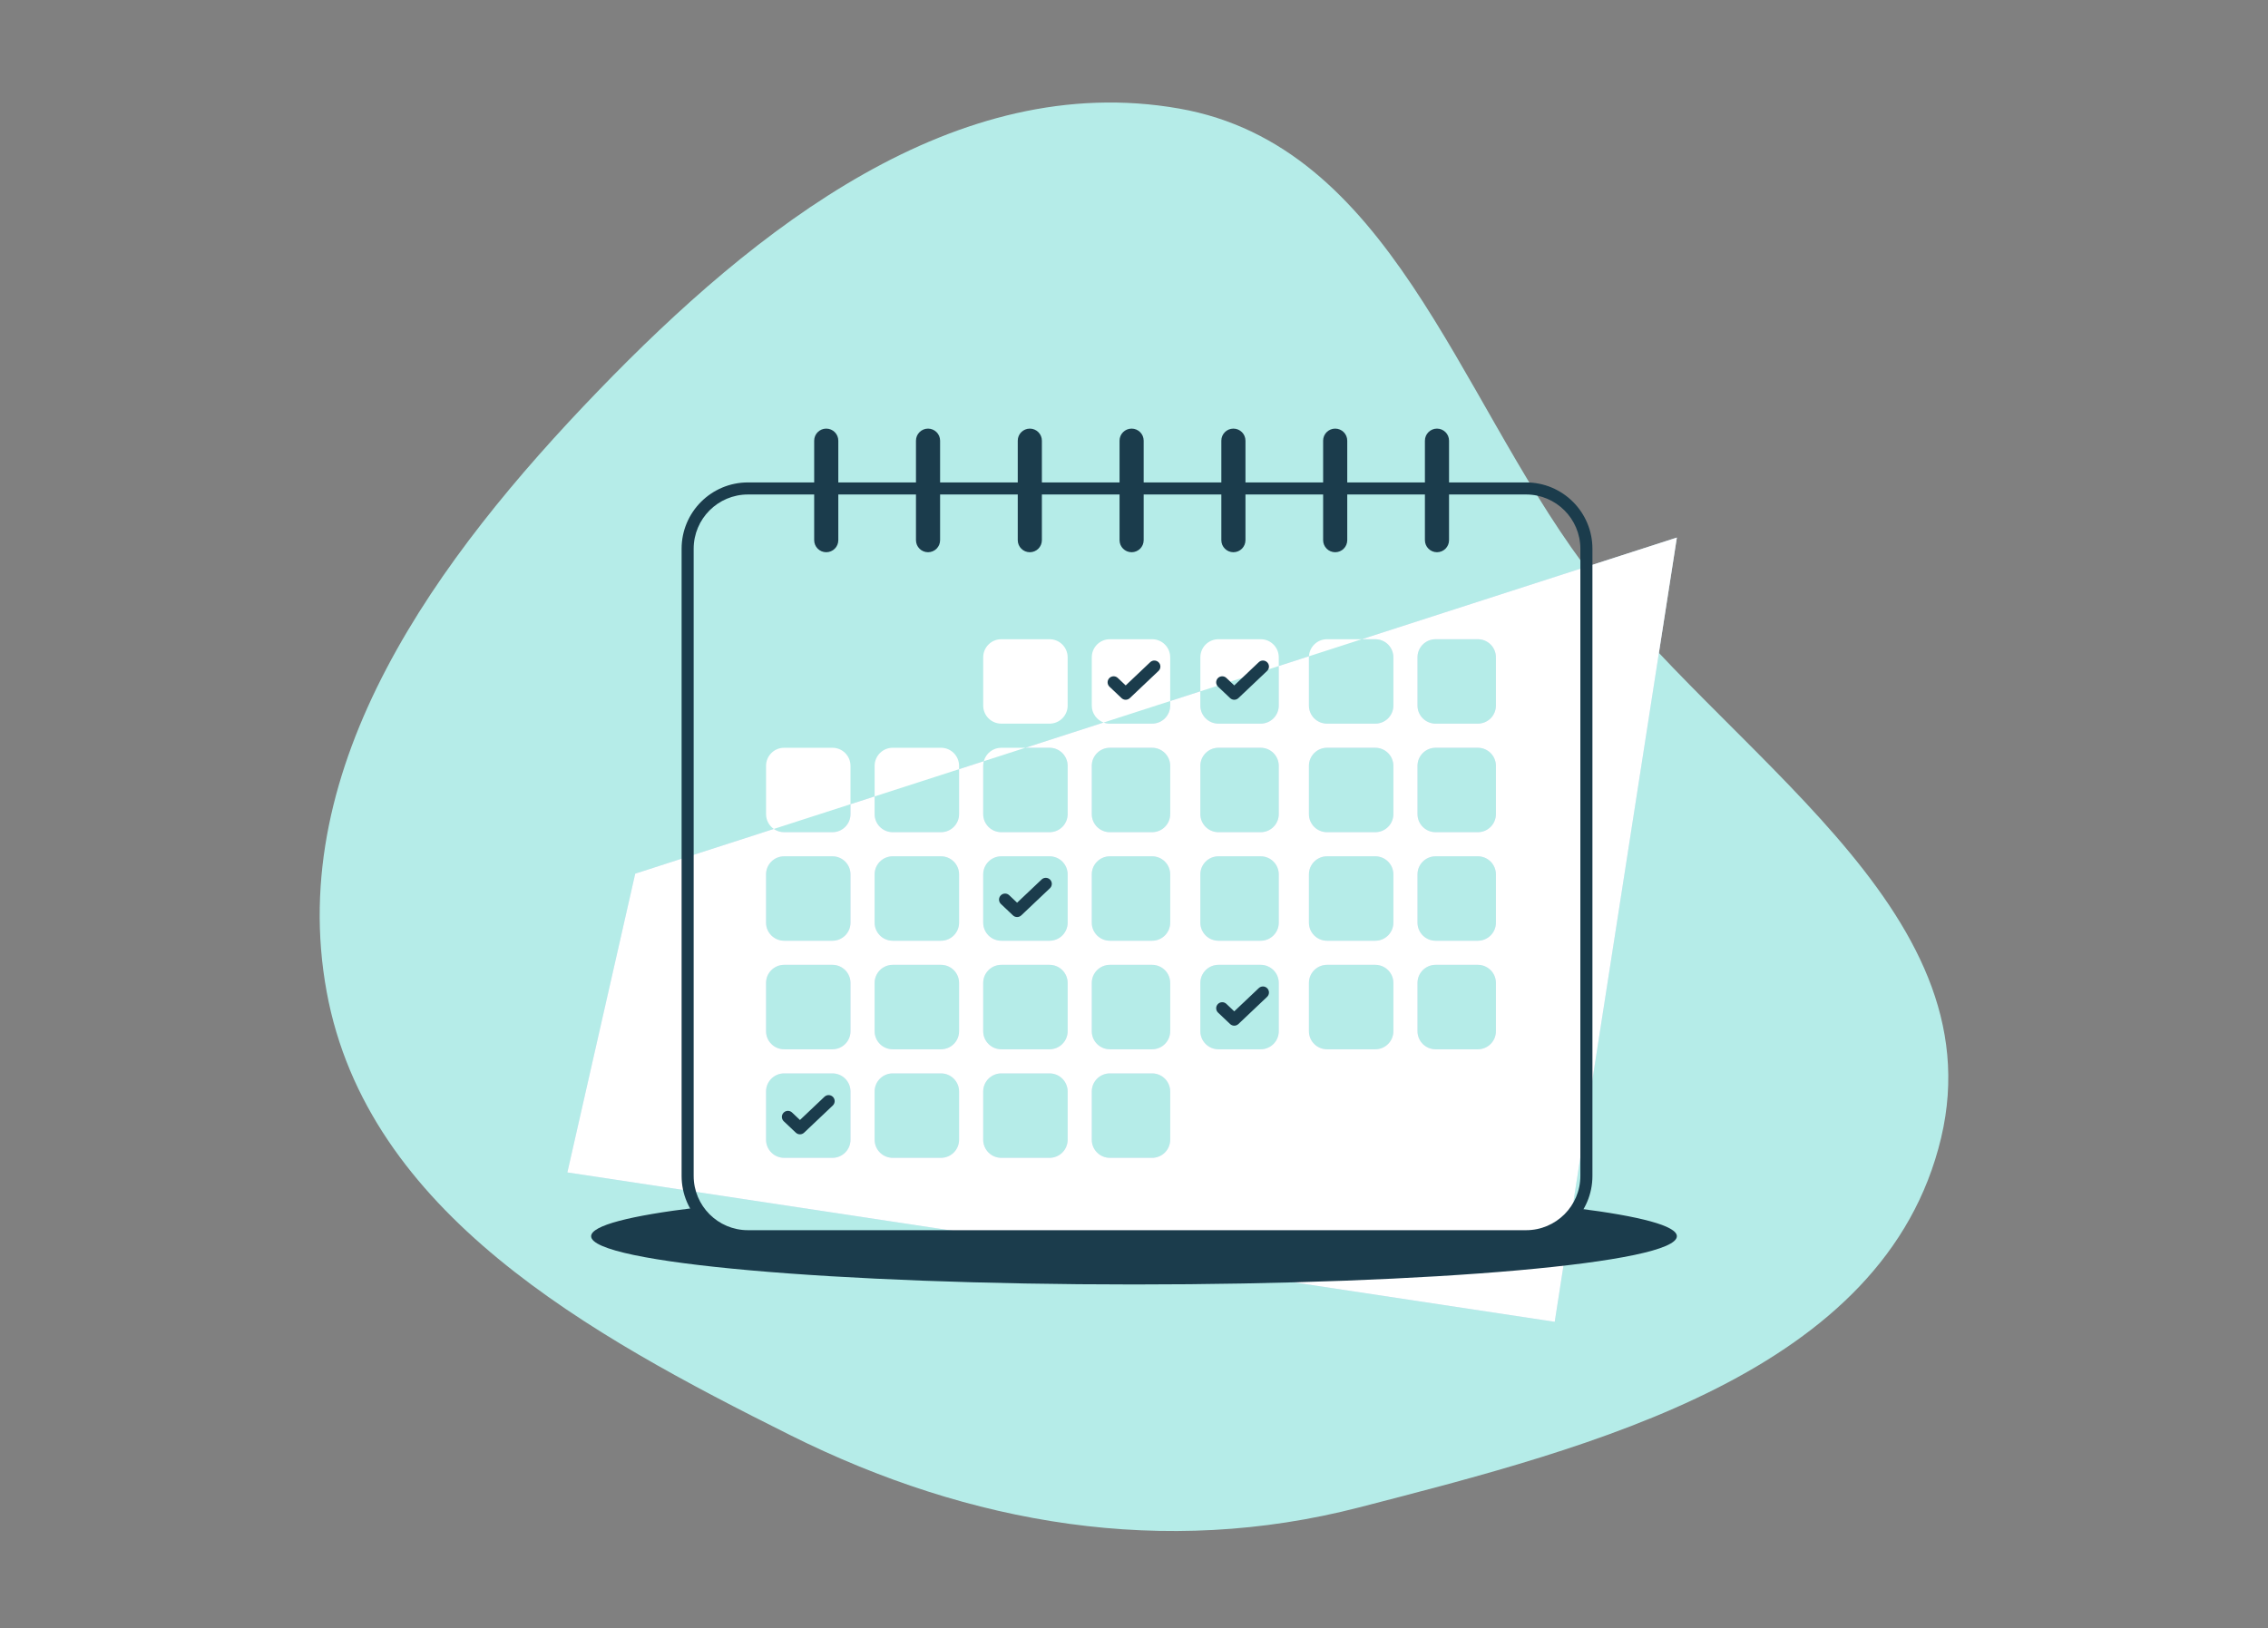 <svg width="376" height="270" viewBox="0 0 376 270" fill="none" xmlns="http://www.w3.org/2000/svg">
<rect x="0" y="0" width="376" height="270" fill="#808080" stroke="none"/>
<path fill-rule="evenodd" clip-rule="evenodd" d="M99.17 64.821C125.248 37.792 158.499 11.495 195.489 18.002C230.364 24.137 241.416 65.086 262.481 93.55C285.872 125.158 330.893 150.436 321.806 188.693C312.543 227.69 264.137 239.946 225.328 249.97C193.039 258.31 160.829 252.879 130.994 237.978C97.634 221.316 60.9 201.153 54.159 164.478C47.227 126.761 72.542 92.418 99.17 64.821Z" fill="#B5ECE8"/>
<path fill-rule="evenodd" clip-rule="evenodd" d="M105.312 144.878L128.287 137.463C128.772 137.802 129.363 138 130 138H138C139.657 138 141 136.657 141 135V133.36L145 132.069V135C145 136.657 146.343 138 148 138H156C157.657 138 159 136.657 159 135V127.55L163.101 126.226C163.035 126.473 163 126.733 163 127V135C163 136.657 164.343 138 166 138H174C175.657 138 177 136.657 177 135V127C177 125.343 175.657 124 174 124H169.999L182.963 119.816C183.286 119.935 183.635 120 184 120H191C192.657 120 194 118.657 194 117V116.253L199 114.64V117C199 118.657 200.343 120 202 120H209C210.657 120 212 118.657 212 117V110.444L217.005 108.829C217.002 108.885 217 108.943 217 109V117C217 118.657 218.343 120 220 120H228C229.657 120 231 118.657 231 117V109C231 107.343 229.657 106 228 106H225.768L278 89.142L257.75 219.193L94.062 194.421L105.312 144.878ZM130 142C128.343 142 127 143.343 127 145V153C127 154.657 128.343 156 130 156H138C139.657 156 141 154.657 141 153V145C141 143.343 139.657 142 138 142H130ZM127 163C127 161.343 128.343 160 130 160H138C139.657 160 141 161.343 141 163V171C141 172.657 139.657 174 138 174H130C128.343 174 127 172.657 127 171V163ZM130 178C128.343 178 127 179.343 127 181V189C127 190.657 128.343 192 130 192H138C139.657 192 141 190.657 141 189V181C141 179.343 139.657 178 138 178H130ZM148 142C146.343 142 145 143.343 145 145V153C145 154.657 146.343 156 148 156H156C157.657 156 159 154.657 159 153V145C159 143.343 157.657 142 156 142H148ZM145 163C145 161.343 146.343 160 148 160H156C157.657 160 159 161.343 159 163V171C159 172.657 157.657 174 156 174H148C146.343 174 145 172.657 145 171V163ZM148 178C146.343 178 145 179.343 145 181V189C145 190.657 146.343 192 148 192H156C157.657 192 159 190.657 159 189V181C159 179.343 157.657 178 156 178H148ZM163 145C163 143.343 164.343 142 166 142H174C175.657 142 177 143.343 177 145V153C177 154.657 175.657 156 174 156H166C164.343 156 163 154.657 163 153V145ZM166 160C164.343 160 163 161.343 163 163V171C163 172.657 164.343 174 166 174H174C175.657 174 177 172.657 177 171V163C177 161.343 175.657 160 174 160H166ZM163 181C163 179.343 164.343 178 166 178H174C175.657 178 177 179.343 177 181V189C177 190.657 175.657 192 174 192H166C164.343 192 163 190.657 163 189V181ZM184 124C182.343 124 181 125.343 181 127V135C181 136.657 182.343 138 184 138H191C192.657 138 194 136.657 194 135V127C194 125.343 192.657 124 191 124H184ZM184 142C182.343 142 181 143.343 181 145V153C181 154.657 182.343 156 184 156H191C192.657 156 194 154.657 194 153V145C194 143.343 192.657 142 191 142H184ZM181 163C181 161.343 182.343 160 184 160H191C192.657 160 194 161.343 194 163V171C194 172.657 192.657 174 191 174H184C182.343 174 181 172.657 181 171V163ZM184 178C182.343 178 181 179.343 181 181V189C181 190.657 182.343 192 184 192H191C192.657 192 194 190.657 194 189V181C194 179.343 192.657 178 191 178H184ZM199 127C199 125.343 200.343 124 202 124H209C210.657 124 212 125.343 212 127V135C212 136.657 210.657 138 209 138H202C200.343 138 199 136.657 199 135V127ZM199 145C199 143.343 200.343 142 202 142H209C210.657 142 212 143.343 212 145V153C212 154.657 210.657 156 209 156H202C200.343 156 199 154.657 199 153V145ZM202 160C200.343 160 199 161.343 199 163V171C199 172.657 200.343 174 202 174H209C210.657 174 212 172.657 212 171V163C212 161.343 210.657 160 209 160H202ZM217 127C217 125.343 218.343 124 220 124H228C229.657 124 231 125.343 231 127V135C231 136.657 229.657 138 228 138H220C218.343 138 217 136.657 217 135V127ZM217 145C217 143.343 218.343 142 220 142H228C229.657 142 231 143.343 231 145V153C231 154.657 229.657 156 228 156H220C218.343 156 217 154.657 217 153V145ZM220 160C218.343 160 217 161.343 217 163V171C217 172.657 218.343 174 220 174H228C229.657 174 231 172.657 231 171V163C231 161.343 229.657 160 228 160H220ZM235 127C235 125.343 236.343 124 238 124H245C246.657 124 248 125.343 248 127V135C248 136.657 246.657 138 245 138H238C236.343 138 235 136.657 235 135V127ZM238 106C236.343 106 235 107.343 235 109V117C235 118.657 236.343 120 238 120H245C246.657 120 248 118.657 248 117V109C248 107.343 246.657 106 245 106H238ZM235 145C235 143.343 236.343 142 238 142H245C246.657 142 248 143.343 248 145V153C248 154.657 246.657 156 245 156H238C236.343 156 235 154.657 235 153V145ZM238 160C236.343 160 235 161.343 235 163V171C235 172.657 236.343 174 238 174H245C246.657 174 248 172.657 248 171V163C248 161.343 246.657 160 245 160H238Z" fill="#ACD2E6"/>
<path fill-rule="evenodd" clip-rule="evenodd" d="M105.312 144.878L128.287 137.463C128.772 137.802 129.363 138 130 138H138C139.657 138 141 136.657 141 135V133.36L145 132.069V135C145 136.657 146.343 138 148 138H156C157.657 138 159 136.657 159 135V127.55L163.101 126.226C163.035 126.473 163 126.733 163 127V135C163 136.657 164.343 138 166 138H174C175.657 138 177 136.657 177 135V127C177 125.343 175.657 124 174 124H169.999L182.963 119.816C183.286 119.935 183.635 120 184 120H191C192.657 120 194 118.657 194 117V116.253L199 114.64V117C199 118.657 200.343 120 202 120H209C210.657 120 212 118.657 212 117V110.444L217.005 108.829C217.002 108.885 217 108.943 217 109V117C217 118.657 218.343 120 220 120H228C229.657 120 231 118.657 231 117V109C231 107.343 229.657 106 228 106H225.768L278 89.142L257.75 219.193L94.062 194.421L105.312 144.878ZM225.768 106H220C218.401 106 217.094 107.251 217.005 108.829L225.768 106ZM212 110.444V109C212 107.343 210.657 106 209 106H202C200.343 106 199 107.343 199 109V114.64L212 110.444ZM194 116.253V109C194 107.343 192.657 106 191 106H184C182.343 106 181 107.343 181 109V117C181 118.292 181.817 119.394 182.963 119.816L194 116.253ZM169.999 124H166C164.611 124 163.442 124.945 163.101 126.226L169.999 124ZM159 127.55V127C159 125.343 157.657 124 156 124H148C146.343 124 145 125.343 145 127V132.069L159 127.55ZM141 133.36V127C141 125.343 139.657 124 138 124H130C128.343 124 127 125.343 127 127V135C127 136.02 127.509 136.921 128.287 137.463L141 133.36ZM130 142C128.343 142 127 143.343 127 145V153C127 154.657 128.343 156 130 156H138C139.657 156 141 154.657 141 153V145C141 143.343 139.657 142 138 142H130ZM127 163C127 161.343 128.343 160 130 160H138C139.657 160 141 161.343 141 163V171C141 172.657 139.657 174 138 174H130C128.343 174 127 172.657 127 171V163ZM130 178C128.343 178 127 179.343 127 181V189C127 190.657 128.343 192 130 192H138C139.657 192 141 190.657 141 189V181C141 179.343 139.657 178 138 178H130ZM148 142C146.343 142 145 143.343 145 145V153C145 154.657 146.343 156 148 156H156C157.657 156 159 154.657 159 153V145C159 143.343 157.657 142 156 142H148ZM145 163C145 161.343 146.343 160 148 160H156C157.657 160 159 161.343 159 163V171C159 172.657 157.657 174 156 174H148C146.343 174 145 172.657 145 171V163ZM148 178C146.343 178 145 179.343 145 181V189C145 190.657 146.343 192 148 192H156C157.657 192 159 190.657 159 189V181C159 179.343 157.657 178 156 178H148ZM166 106C164.343 106 163 107.343 163 109V117C163 118.657 164.343 120 166 120H174C175.657 120 177 118.657 177 117V109C177 107.343 175.657 106 174 106H166ZM163 145C163 143.343 164.343 142 166 142H174C175.657 142 177 143.343 177 145V153C177 154.657 175.657 156 174 156H166C164.343 156 163 154.657 163 153V145ZM166 160C164.343 160 163 161.343 163 163V171C163 172.657 164.343 174 166 174H174C175.657 174 177 172.657 177 171V163C177 161.343 175.657 160 174 160H166ZM163 181C163 179.343 164.343 178 166 178H174C175.657 178 177 179.343 177 181V189C177 190.657 175.657 192 174 192H166C164.343 192 163 190.657 163 189V181ZM184 124C182.343 124 181 125.343 181 127V135C181 136.657 182.343 138 184 138H191C192.657 138 194 136.657 194 135V127C194 125.343 192.657 124 191 124H184ZM184 142C182.343 142 181 143.343 181 145V153C181 154.657 182.343 156 184 156H191C192.657 156 194 154.657 194 153V145C194 143.343 192.657 142 191 142H184ZM181 163C181 161.343 182.343 160 184 160H191C192.657 160 194 161.343 194 163V171C194 172.657 192.657 174 191 174H184C182.343 174 181 172.657 181 171V163ZM184 178C182.343 178 181 179.343 181 181V189C181 190.657 182.343 192 184 192H191C192.657 192 194 190.657 194 189V181C194 179.343 192.657 178 191 178H184ZM199 127C199 125.343 200.343 124 202 124H209C210.657 124 212 125.343 212 127V135C212 136.657 210.657 138 209 138H202C200.343 138 199 136.657 199 135V127ZM199 145C199 143.343 200.343 142 202 142H209C210.657 142 212 143.343 212 145V153C212 154.657 210.657 156 209 156H202C200.343 156 199 154.657 199 153V145ZM202 160C200.343 160 199 161.343 199 163V171C199 172.657 200.343 174 202 174H209C210.657 174 212 172.657 212 171V163C212 161.343 210.657 160 209 160H202ZM217 127C217 125.343 218.343 124 220 124H228C229.657 124 231 125.343 231 127V135C231 136.657 229.657 138 228 138H220C218.343 138 217 136.657 217 135V127ZM217 145C217 143.343 218.343 142 220 142H228C229.657 142 231 143.343 231 145V153C231 154.657 229.657 156 228 156H220C218.343 156 217 154.657 217 153V145ZM220 160C218.343 160 217 161.343 217 163V171C217 172.657 218.343 174 220 174H228C229.657 174 231 172.657 231 171V163C231 161.343 229.657 160 228 160H220ZM235 127C235 125.343 236.343 124 238 124H245C246.657 124 248 125.343 248 127V135C248 136.657 246.657 138 245 138H238C236.343 138 235 136.657 235 135V127ZM238 106C236.343 106 235 107.343 235 109V117C235 118.657 236.343 120 238 120H245C246.657 120 248 118.657 248 117V109C248 107.343 246.657 106 245 106H238ZM235 145C235 143.343 236.343 142 238 142H245C246.657 142 248 143.343 248 145V153C248 154.657 246.657 156 245 156H238C236.343 156 235 154.657 235 153V145ZM238 160C236.343 160 235 161.343 235 163V171C235 172.657 236.343 174 238 174H245C246.657 174 248 172.657 248 171V163C248 161.343 246.657 160 245 160H238Z" fill="white"/>
<path fill-rule="evenodd" clip-rule="evenodd" d="M115.493 200.26C104.498 201.586 98 203.226 98 205C98 209.418 138.294 213 188 213C237.706 213 278 209.418 278 205C278 203.276 271.867 201.68 261.435 200.374C259.659 203.155 256.545 205 253 205H124C120.407 205 117.256 203.105 115.493 200.26Z" fill="#1B3C4C"/>
<path fill-rule="evenodd" clip-rule="evenodd" d="M113 91C113 84.925 117.925 80 124 80H253C259.075 80 264 84.925 264 91V195C264 201.075 259.075 206 253 206H124C117.925 206 113 201.075 113 195V91ZM124 82C119.029 82 115 86.029 115 91V195C115 199.971 119.029 204 124 204H253C257.971 204 262 199.971 262 195V91C262 86.029 257.971 82 253 82H124Z" fill="#1B3C4C"/>
<path fill-rule="evenodd" clip-rule="evenodd" d="M138.101 181.911C138.481 182.312 138.464 182.944 138.063 183.324L133.309 187.828C132.924 188.194 132.319 188.194 131.934 187.828L129.937 185.937C129.536 185.557 129.519 184.924 129.899 184.523C130.279 184.122 130.912 184.105 131.313 184.485L132.621 185.725L136.687 181.872C137.088 181.493 137.721 181.51 138.101 181.911Z" fill="#1B3C4C"/>
<path fill-rule="evenodd" clip-rule="evenodd" d="M210.101 163.895C210.481 164.296 210.464 164.929 210.063 165.309L205.309 169.812C204.924 170.178 204.319 170.178 203.934 169.812L201.937 167.921C201.536 167.541 201.519 166.908 201.899 166.507C202.279 166.106 202.912 166.089 203.313 166.469L204.621 167.709L208.687 163.857C209.088 163.477 209.721 163.494 210.101 163.895Z" fill="#1B3C4C"/>
<path fill-rule="evenodd" clip-rule="evenodd" d="M174.101 145.879C174.481 146.28 174.464 146.913 174.063 147.293L169.309 151.797C168.924 152.162 168.319 152.162 167.934 151.797L165.937 149.905C165.536 149.525 165.519 148.892 165.899 148.491C166.279 148.09 166.912 148.073 167.313 148.453L168.621 149.693L172.687 145.841C173.088 145.461 173.721 145.478 174.101 145.879Z" fill="#1B3C4C"/>
<path fill-rule="evenodd" clip-rule="evenodd" d="M192.101 109.848C192.481 110.249 192.464 110.881 192.063 111.261L187.309 115.765C186.924 116.131 186.319 116.131 185.934 115.765L183.937 113.874C183.536 113.494 183.519 112.861 183.899 112.46C184.279 112.059 184.912 112.042 185.313 112.422L186.621 113.662L190.687 109.809C191.088 109.43 191.721 109.447 192.101 109.848Z" fill="#1B3C4C"/>
<path fill-rule="evenodd" clip-rule="evenodd" d="M210.101 109.848C210.481 110.249 210.464 110.881 210.063 111.261L205.309 115.765C204.924 116.131 204.319 116.131 203.934 115.765L201.937 113.874C201.536 113.494 201.519 112.861 201.899 112.46C202.279 112.059 202.912 112.042 203.313 112.422L204.621 113.662L208.687 109.809C209.088 109.43 209.721 109.447 210.101 109.848Z" fill="#1B3C4C"/>
<path fill-rule="evenodd" clip-rule="evenodd" d="M136.979 71.077C138.084 71.077 138.979 71.972 138.979 73.077V89.574C138.979 90.678 138.084 91.574 136.979 91.574C135.875 91.574 134.979 90.678 134.979 89.574V73.077C134.979 71.972 135.875 71.077 136.979 71.077Z" fill="#1B3C4C"/>
<path fill-rule="evenodd" clip-rule="evenodd" d="M153.854 71.077C154.959 71.077 155.854 71.972 155.854 73.077V89.574C155.854 90.678 154.959 91.574 153.854 91.574C152.75 91.574 151.854 90.678 151.854 89.574V73.077C151.854 71.972 152.75 71.077 153.854 71.077Z" fill="#1B3C4C"/>
<path fill-rule="evenodd" clip-rule="evenodd" d="M170.729 71.077C171.834 71.077 172.729 71.972 172.729 73.077V89.574C172.729 90.678 171.834 91.574 170.729 91.574C169.625 91.574 168.729 90.678 168.729 89.574V73.077C168.729 71.972 169.625 71.077 170.729 71.077Z" fill="#1B3C4C"/>
<path fill-rule="evenodd" clip-rule="evenodd" d="M204.479 71.077C205.584 71.077 206.479 71.972 206.479 73.077V89.574C206.479 90.678 205.584 91.574 204.479 91.574C203.375 91.574 202.479 90.678 202.479 89.574V73.077C202.479 71.972 203.375 71.077 204.479 71.077Z" fill="#1B3C4C"/>
<path fill-rule="evenodd" clip-rule="evenodd" d="M221.354 71.077C222.459 71.077 223.354 71.972 223.354 73.077V89.574C223.354 90.678 222.459 91.574 221.354 91.574C220.25 91.574 219.354 90.678 219.354 89.574V73.077C219.354 71.972 220.25 71.077 221.354 71.077Z" fill="#1B3C4C"/>
<path fill-rule="evenodd" clip-rule="evenodd" d="M187.604 71.077C188.709 71.077 189.604 71.972 189.604 73.077V89.574C189.604 90.678 188.709 91.574 187.604 91.574C186.5 91.574 185.604 90.678 185.604 89.574V73.077C185.604 71.972 186.5 71.077 187.604 71.077Z" fill="#1B3C4C"/>
<path fill-rule="evenodd" clip-rule="evenodd" d="M238.229 71.077C239.334 71.077 240.229 71.972 240.229 73.077V89.574C240.229 90.678 239.334 91.574 238.229 91.574C237.125 91.574 236.229 90.678 236.229 89.574V73.077C236.229 71.972 237.125 71.077 238.229 71.077Z" fill="#1B3C4C"/>
</svg>